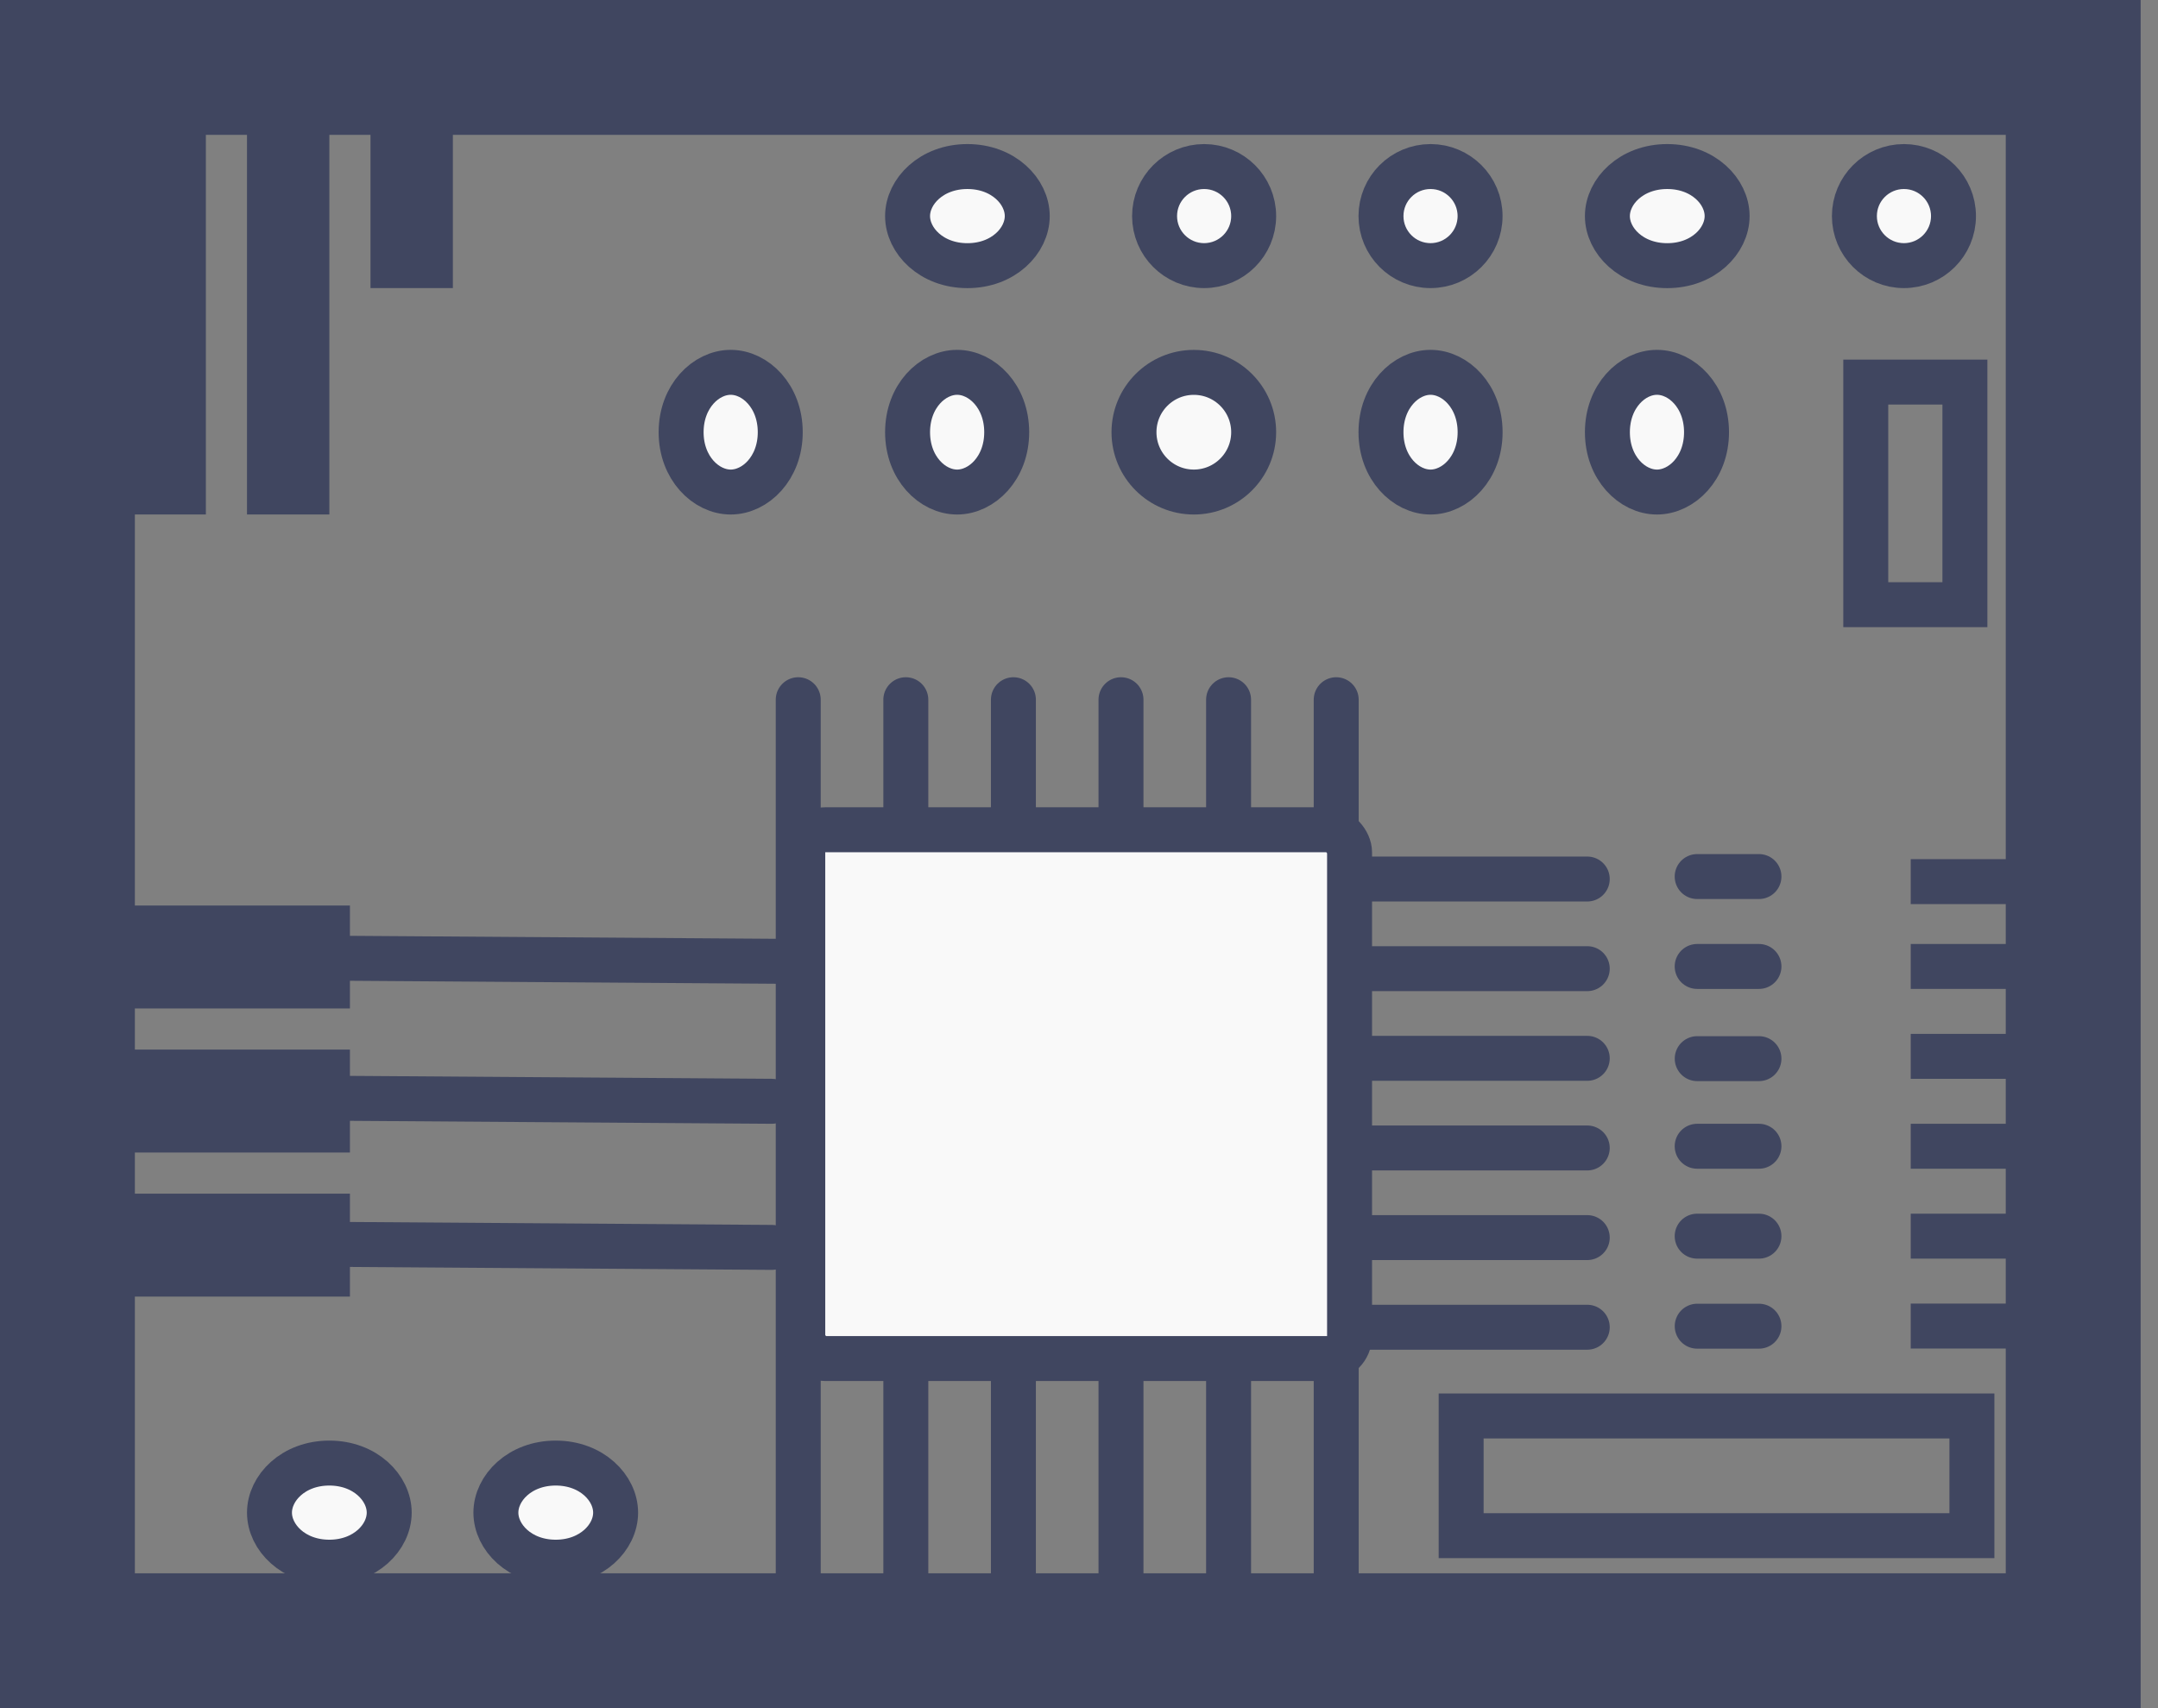 <svg width="48" height="38" viewBox="0 0 48 38" fill="none" xmlns="http://www.w3.org/2000/svg">
<rect x="0" y="0" width="48" height="38" fill="#808080" stroke="none"/>
<path d="M1.5 36.5V1.5H46.114V36.5H1.5Z" stroke="#404660" stroke-width="3"/>
<rect x="0.572" y="20.717" width="6.639" height="1.145" fill="#F9F9F9" stroke="#404660" stroke-width="1.145"/>
<rect x="0.572" y="27.127" width="6.639" height="1.145" fill="#F9F9F9" stroke="#404660" stroke-width="1.145"/>
<rect x="0.572" y="23.922" width="6.639" height="1.145" fill="#F9F9F9" stroke="#404660" stroke-width="1.145"/>
<path d="M22.849 4.807C22.849 5.355 22.318 5.91 21.518 5.91C20.718 5.91 20.187 5.355 20.187 4.807C20.187 4.259 20.718 3.705 21.518 3.705C22.318 3.705 22.849 4.259 22.849 4.807Z" fill="#F9F9F9" stroke="#404660"/>
<circle cx="26.783" cy="4.807" r="1.102" fill="#F9F9F9" stroke="#404660"/>
<circle cx="31.819" cy="4.807" r="1.102" fill="#F9F9F9" stroke="#404660"/>
<path d="M38.416 4.807C38.416 5.355 37.885 5.91 37.084 5.91C36.284 5.91 35.753 5.355 35.753 4.807C35.753 4.259 36.284 3.705 37.084 3.705C37.885 3.705 38.416 4.259 38.416 4.807Z" fill="#F9F9F9" stroke="#404660"/>
<circle cx="42.349" cy="4.807" r="1.102" fill="#F9F9F9" stroke="#404660"/>
<path d="M17.355 9.615C17.355 10.415 16.801 10.946 16.253 10.946C15.705 10.946 15.15 10.415 15.15 9.615C15.15 8.814 15.705 8.283 16.253 8.283C16.801 8.283 17.355 8.814 17.355 9.615Z" fill="#F9F9F9" stroke="#404660"/>
<path d="M22.392 9.615C22.392 10.415 21.837 10.946 21.289 10.946C20.741 10.946 20.187 10.415 20.187 9.615C20.187 8.814 20.741 8.283 21.289 8.283C21.837 8.283 22.392 8.814 22.392 9.615Z" fill="#F9F9F9" stroke="#404660"/>
<circle cx="26.554" cy="9.615" r="1.331" fill="#F9F9F9" stroke="#404660"/>
<path d="M32.922 9.615C32.922 10.415 32.367 10.946 31.819 10.946C31.271 10.946 30.717 10.415 30.717 9.615C30.717 8.814 31.271 8.283 31.819 8.283C32.367 8.283 32.922 8.814 32.922 9.615Z" fill="#F9F9F9" stroke="#404660"/>
<path d="M37.958 9.615C37.958 10.415 37.404 10.946 36.855 10.946C36.307 10.946 35.753 10.415 35.753 9.615C35.753 8.814 36.307 8.283 36.855 8.283C37.404 8.283 37.958 8.814 37.958 9.615Z" fill="#F9F9F9" stroke="#404660"/>
<path d="M8.657 33.651C8.657 34.199 8.125 34.753 7.325 34.753C6.525 34.753 5.994 34.199 5.994 33.651C5.994 33.102 6.525 32.548 7.325 32.548C8.125 32.548 8.657 33.102 8.657 33.651Z" fill="#F9F9F9" stroke="#404660"/>
<path d="M13.693 33.651C13.693 34.199 13.161 34.753 12.361 34.753C11.561 34.753 11.03 34.199 11.03 33.651C11.03 33.102 11.561 32.548 12.361 32.548C13.161 32.548 13.693 33.102 13.693 33.651Z" fill="#F9F9F9" stroke="#404660"/>
<rect x="3.205" y="1.373" width="0.916" height="9.614" fill="#F9F9F9" stroke="#404660" stroke-width="0.916"/>
<rect x="5.952" y="1.373" width="0.916" height="9.614" fill="#F9F9F9" stroke="#404660" stroke-width="0.916"/>
<rect x="8.699" y="1.373" width="0.916" height="4.578" fill="#F9F9F9" stroke="#404660" stroke-width="0.916"/>
<rect x="41.5" y="8.5" width="2.205" height="4.952" stroke="#404660"/>
<rect x="32.5" y="31.5" width="11.361" height="2.663" stroke="#404660"/>
<path d="M17.755 15.566V35.709" stroke="#404660" stroke-linecap="round"/>
<path d="M20.148 15.566V35.709" stroke="#404660" stroke-linecap="round"/>
<path d="M22.541 15.566V35.709" stroke="#404660" stroke-linecap="round"/>
<path d="M24.934 15.566V35.709" stroke="#404660" stroke-linecap="round"/>
<path d="M27.327 15.566V35.709" stroke="#404660" stroke-linecap="round"/>
<path d="M29.721 15.566V35.709" stroke="#404660" stroke-linecap="round"/>
<path d="M35.305 19.555H30.119M35.305 19.555H30.119" stroke="#404660" stroke-linecap="round"/>
<path d="M35.305 21.549H30.119M35.305 21.549H30.119" stroke="#404660" stroke-linecap="round"/>
<path d="M35.305 23.544H30.119M35.305 23.544H30.119" stroke="#404660" stroke-linecap="round"/>
<path d="M35.305 25.538H30.119M35.305 25.538H30.119" stroke="#404660" stroke-linecap="round"/>
<path d="M35.305 27.532H30.119M35.305 27.532H30.119" stroke="#404660" stroke-linecap="round"/>
<path d="M35.305 29.526H30.119M35.305 29.526H30.119" stroke="#404660" stroke-linecap="round"/>
<path d="M46.677 19.613H43M46.677 19.613H43" stroke="#404660" stroke-linecap="square"/>
<path d="M46.677 21.5H43M46.677 21.5H43" stroke="#404660" stroke-linecap="square"/>
<path d="M46.677 23.5H43M46.677 23.5H43" stroke="#404660" stroke-linecap="square"/>
<path d="M46.677 25.5H43M46.677 25.5H43" stroke="#404660" stroke-linecap="square"/>
<path d="M46.677 27.5H43M46.677 27.5H43" stroke="#404660" stroke-linecap="square"/>
<path d="M46.677 29.5H43M46.677 29.5H43" stroke="#404660" stroke-linecap="square"/>
<path d="M39.124 19.5H37.75M39.124 19.5H37.75" stroke="#404660" stroke-linecap="round"/>
<path d="M39.124 21.5H37.75M39.124 21.5H37.75" stroke="#404660" stroke-linecap="round"/>
<path d="M39.124 23.551H37.751M39.124 23.551H37.751" stroke="#404660" stroke-linecap="round"/>
<path d="M39.124 25.5H37.75M39.124 25.5H37.75" stroke="#404660" stroke-linecap="round"/>
<path d="M39.124 27.5H37.75M39.124 27.5H37.75" stroke="#404660" stroke-linecap="round"/>
<path d="M39.124 29.503H37.751M39.124 29.503H37.751" stroke="#404660" stroke-linecap="round"/>
<path d="M17.393 21.886C17.669 21.888 17.895 21.665 17.897 21.389C17.9 21.113 17.678 20.888 17.402 20.886L17.393 21.886ZM17.402 20.886L7.101 20.814L7.092 21.814L17.393 21.886L17.402 20.886Z" fill="#404660"/>
<path d="M17.164 25C17.44 25.002 17.666 24.78 17.668 24.503C17.671 24.227 17.449 24.002 17.173 24L17.164 25ZM17.173 24L6.872 23.928L6.863 24.928L17.164 25L17.173 24Z" fill="#404660"/>
<path d="M17.164 28.25C17.44 28.252 17.666 28.03 17.668 27.753C17.671 27.477 17.449 27.252 17.173 27.25L17.164 28.25ZM17.173 27.25L6.872 27.178L6.863 28.178L17.164 28.25L17.173 27.25Z" fill="#404660"/>
<rect x="30.018" y="30.223" width="12.162" height="11.764" rx="0.5" transform="rotate(180 30.018 30.223)" fill="#F9F9F9" stroke="#404660"/>
</svg>
